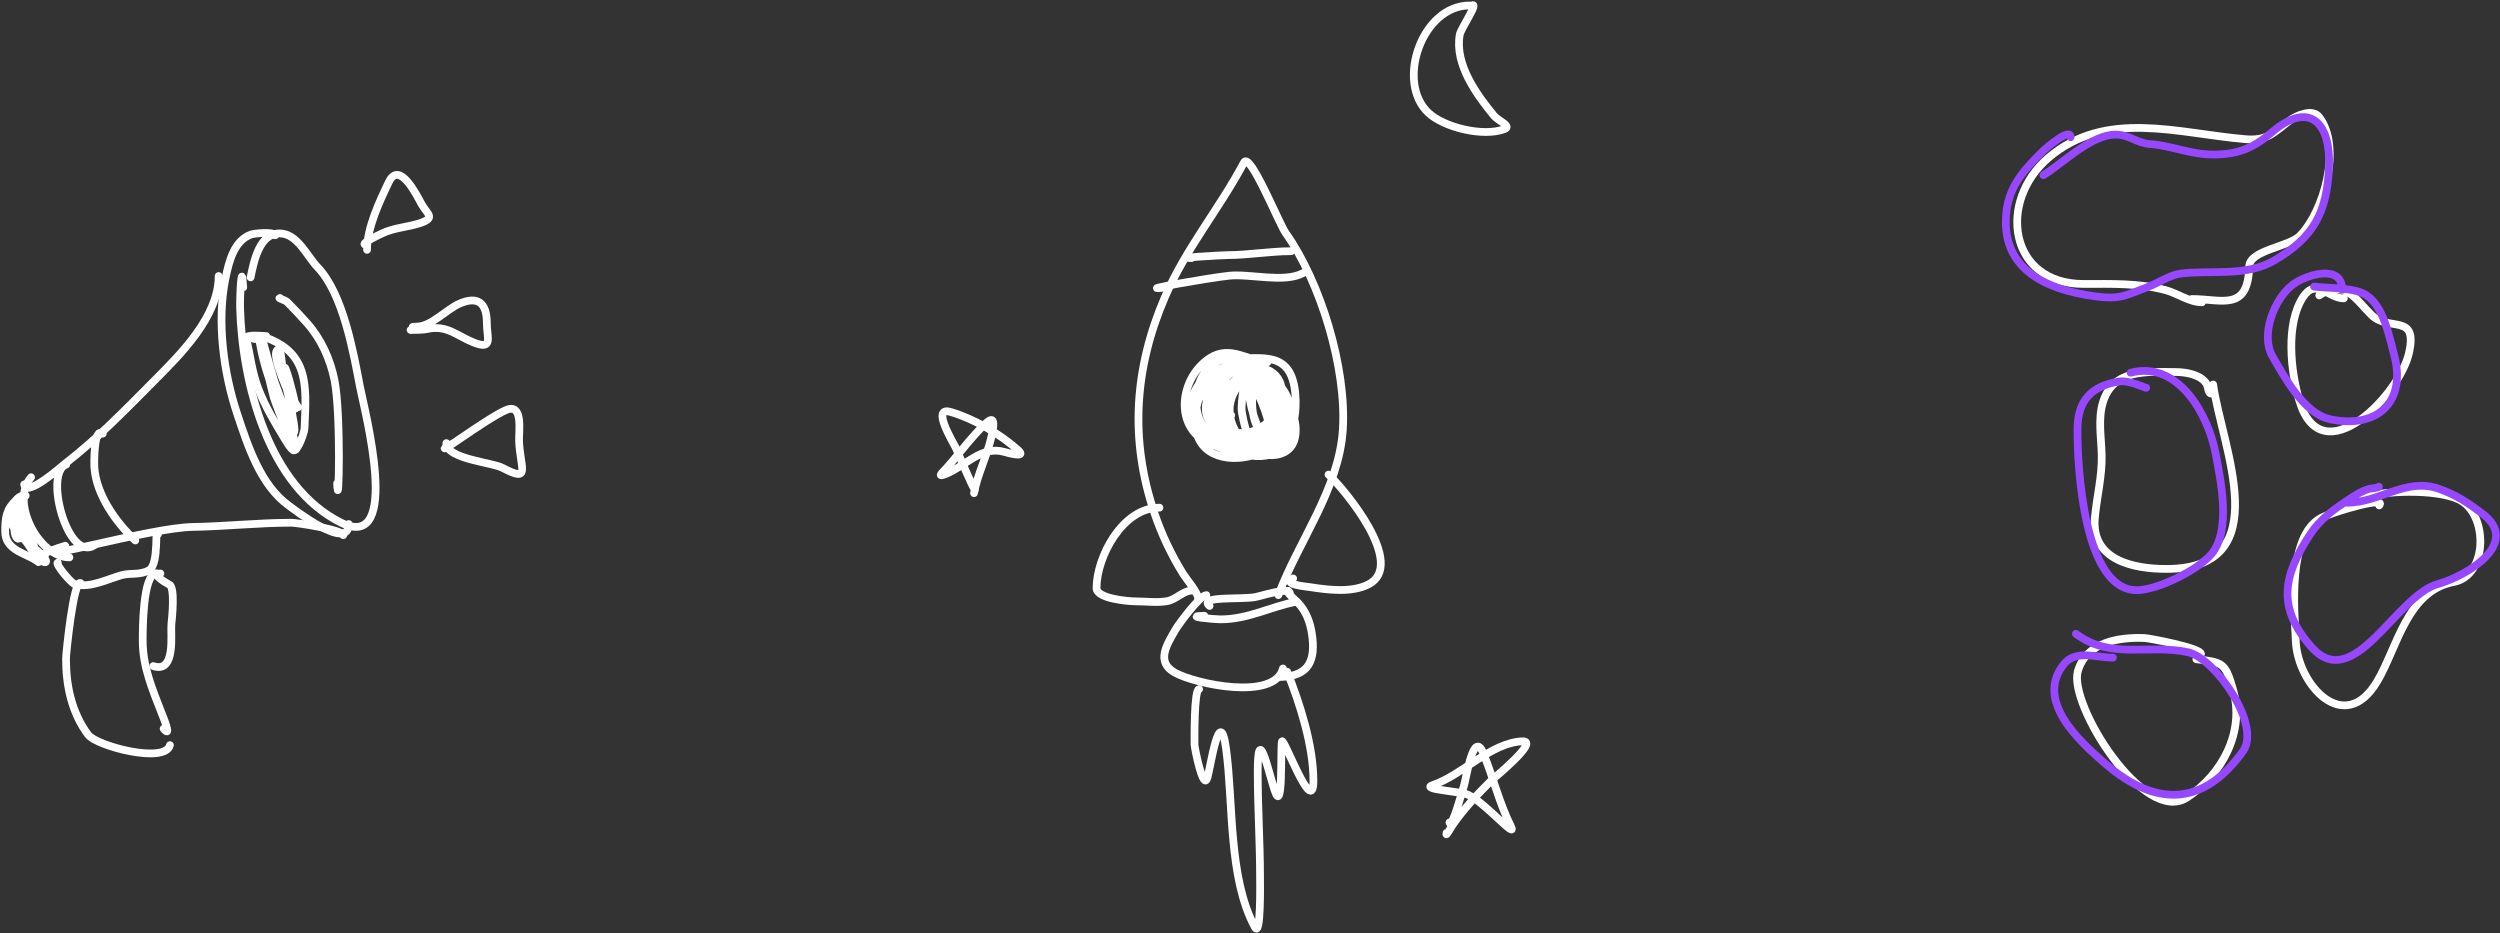 <svg width="970" height="362" viewBox="0 0 970 362" fill="none" xmlns="http://www.w3.org/2000/svg">
<rect x="0" y="0" width="970" height="362" fill="#333333" stroke="none"/>
<path d="M464.874 232.175C464.874 229.973 460.219 224.538 459.085 222.709C454.482 215.278 450.719 207.374 447.922 199.099C438.272 170.544 440.108 142.926 451.968 115.321C460.07 96.464 473.269 80.805 482.668 63.02C484.974 58.657 496.215 86.689 498.808 90.339C512.42 109.506 522.54 142.879 521.021 166.727C519.56 189.671 503.793 209.994 496.002 230.905" stroke="white" stroke-width="3" stroke-linecap="round" stroke-linejoin="round"/>
<path d="M468.057 230.906C465.632 230.906 457.318 242.209 456.348 243.873C452.715 250.108 448.312 256.788 455.874 260.996C463.897 265.461 494.547 271.977 497.786 259.367" stroke="white" stroke-width="3" stroke-linecap="round" stroke-linejoin="round"/>
<path d="M499.815 229.244C498.431 229.244 503.21 233.448 503.575 233.832C506.807 237.224 508.367 241.506 509.041 246.082C510.508 256.048 508.04 262.341 496.912 262.665" stroke="white" stroke-width="3" stroke-linecap="round" stroke-linejoin="round"/>
<path d="M449.87 196.973C435.585 196.973 425.457 216.024 425.457 228.211C425.457 232.287 437.827 233.325 440.539 233.325C444.465 233.325 448.965 233.94 452.837 233.249C456.434 232.607 459.015 229.123 462.706 229.123" stroke="white" stroke-width="3" stroke-linecap="round" stroke-linejoin="round"/>
<path d="M501.738 224.432C497.224 226.785 506.957 227.599 508.203 227.791C515.203 228.87 524.477 230.096 531.017 226.705C545.869 219.005 521.661 189.807 515.449 184.146" stroke="white" stroke-width="3" stroke-linecap="round" stroke-linejoin="round"/>
<path d="M465.259 267.379C463.24 267.379 463.475 287.206 463.475 288.93C463.475 290.046 466.852 307.269 468.465 301.793C469.722 297.528 473.276 272.473 475.726 290.596C478.599 311.838 476.53 340.465 486.866 359.715C489.299 364.247 488.902 342.265 488.902 340.464C488.902 326.796 487.993 313.148 487.993 299.467C487.993 280.229 491.886 298.391 494.483 306.456C497.912 317.105 496.782 290.582 497.378 287.711C497.872 285.332 509.608 317.747 509.608 302.936C509.608 289.44 504.458 273.205 499.43 260.637" stroke="white" stroke-width="3" stroke-linecap="round" stroke-linejoin="round"/>
<path d="M491.805 140.538C484.504 140.113 477.447 133.854 469.586 138.835C457.393 146.56 455.073 166.896 470.268 172.444C477.737 175.171 490.502 180.286 496.881 173.991C501.96 168.979 503.228 159.599 502.589 152.781C501.015 135.978 490.13 139.146 477.25 139.146C461.491 139.146 458.448 169.152 476.202 170.661C487.041 171.582 494.988 173.191 494.988 161.755C494.988 153.184 490.556 141.955 480.1 141.955C464.159 141.955 454.686 160.257 470.054 170.126C486.235 180.517 501.81 168.76 495.594 150.78C489.227 132.36 460.049 142.72 462.684 161.444C465.119 178.742 502.179 183.376 501.087 161.126C500.04 139.78 469.52 135.534 464.516 156.881C456.677 190.326 508.066 178.111 498.96 157.896C495.194 149.537 488.149 143.078 478.546 144.592C471.173 145.755 466.675 161.608 473.292 165.552C493.158 177.395 509.065 143.117 485.863 142.227C474.269 141.782 469.424 153.833 470.556 163.883C471.767 174.637 491.784 171.507 496.818 165.7C510.287 150.166 474.849 128.189 472.835 156.058C471.329 176.898 506.383 173.353 492.412 151.41C486.64 142.345 478.37 148.878 477.224 157.196C476.186 164.738 482.11 175.941 491.661 171.451C501.846 166.663 482.862 127.629 481.723 158.275C481.607 161.374 486.058 181.051 490.869 170.417C492.995 165.715 495.406 150.308 489.334 147.316C476.912 141.198 492.912 184.923 492.82 164.89C492.807 162.24 487.731 146.723 487.002 148.575C484.834 154.079 485.272 166.859 491.805 169.654C496.291 171.572 484.289 131.047 472.188 147.688C451.777 175.756 510.515 176.537 498.342 157.496C494.128 150.905 483.873 137.81 474.411 143.154C463.312 149.422 468.112 165.859 478.207 170.072C511.846 184.109 498.302 137.318 482.789 144.882C471.313 150.477 473.037 168.528 483.39 173.99C492.354 178.72 503.346 177.704 502.722 165.997C502.125 154.797 491.664 146.525 481 147.904C472.797 148.965 464.564 161.133 477.71 161.133" stroke="white" stroke-width="3" stroke-linecap="round" stroke-linejoin="round"/>
<path d="M450.639 111.71C441.855 112.669 467.947 107.991 476.727 106.995C484.866 106.071 498.253 109.907 505.551 105.969" stroke="white" stroke-width="3" stroke-linecap="round" stroke-linejoin="round"/>
<path d="M462.321 100.132C455.083 100.132 473.936 98.994 476.397 98.983C484.611 98.948 492.73 97.469 500.969 97.469" stroke="white" stroke-width="3" stroke-linecap="round" stroke-linejoin="round"/>
<path d="M469.316 235.108C464.797 231.223 480.986 232.663 486.866 231.696C488.963 231.351 499.877 227.78 500.444 230.027" stroke="white" stroke-width="3" stroke-linecap="round" stroke-linejoin="round"/>
<path d="M467.287 238.92C458.649 239.138 471.024 240.312 473.449 240.312C484.521 240.312 492.871 235.335 503.138 233.447" stroke="white" stroke-width="3" stroke-linecap="round" stroke-linejoin="round"/>
<path d="M858.946 152.24C856.681 154.065 856.882 150.096 856.142 148.931C853.854 145.323 848.182 144.376 844.326 144.349C832.951 144.268 819.85 142.998 815.887 156.273C813.969 162.701 815.33 170.046 815.464 176.633C815.632 184.916 813.54 192.779 812.806 200.972C811.353 217.169 827.434 220.742 840.506 220.742C884.015 220.742 862.069 173.476 858.701 149.186" stroke="white" stroke-width="3" stroke-linecap="round" stroke-linejoin="round"/>
<path d="M909.416 115.767C903.38 115.767 898.551 107.613 893.538 115.33C886.774 125.738 888.762 144.019 892.129 155.417C900.784 184.718 931.067 153.125 934.681 136.991C938.197 121.288 927.021 128.908 920.154 122.241C914.418 116.671 909.783 107.855 899.868 114.618" stroke="white" stroke-width="3" stroke-linecap="round" stroke-linejoin="round"/>
<path d="M923.126 196.093C926.431 192.255 904.241 198.906 900.46 200.999C887.44 208.209 890.254 236.786 890.762 248.737C891.48 265.631 909.604 285.905 922.361 264.367C930.169 251.184 933.905 229.287 951.989 225.824C965.517 223.235 965.441 199.25 954.045 193.824C945.059 189.545 924.383 190.393 916.166 193.161" stroke="white" stroke-width="3" stroke-linecap="round" stroke-linejoin="round"/>
<path d="M853.98 253.65C853.765 251.398 834.008 247.636 832.112 247.557C822.143 247.145 809.468 249.122 806.203 260.42C802.499 273.236 831.927 320.391 848.586 309.436C862.037 300.59 871.196 284.093 866.371 267.38C863.432 257.204 862.536 256.926 852.196 255.8" stroke="white" stroke-width="3" stroke-linecap="round" stroke-linejoin="round"/>
<path d="M854.364 117.281C849.496 117.281 844.982 113.84 840.322 112.591C829.766 109.761 819.26 110.172 808.422 110.172C779.465 110.172 774.921 78.143 794.834 61.192C817.121 42.221 844.963 51.798 871.292 54.007C879.755 54.717 882.271 51.414 888.363 46.77C890.996 44.763 897.228 42.04 899.817 45.385C908.739 56.911 901.712 82.117 892.307 91.549C888.116 95.753 872.841 97.091 872.691 103.34C872.266 121.106 862.093 116.011 850.447 116.011" stroke="white" stroke-width="3" stroke-linecap="round" stroke-linejoin="round"/>
<path d="M803.405 53.25C803.405 49.18 793.891 57.443 792.951 58.359C785.802 65.326 779.597 71.946 778.475 82.219C776.081 104.131 793.402 112.397 813.089 115.01C822.615 116.274 824.844 114.578 833.356 111.348C837.191 109.892 842.069 106.63 846.102 106.144C858.154 104.693 871.51 107.474 882.481 101.035C897.717 92.093 902.908 82.451 903.657 64.651C904.354 48.07 896.38 38.574 881.412 51.371C874.386 57.379 868.412 59.919 859.078 59.968C849.837 60.017 842.93 56.534 834.067 55.886C829.236 55.532 826.014 52.224 820.928 52.224C811.412 52.224 800.708 63.055 792.842 67.981" stroke="#9747FF" stroke-width="3" stroke-linecap="round" stroke-linejoin="round"/>
<path d="M832.75 150.457C832.736 150.77 826.285 147.376 822.16 148.038C811.737 149.711 806.124 155.171 806.063 166.396C805.981 181.629 808.585 229 829.075 229C836.787 229 852.729 221.374 858.117 214.885C865.76 205.679 861.65 186.404 859.646 175.876C856.806 160.955 845.234 139.754 826.664 144.618" stroke="#9747FF" stroke-width="3" stroke-linecap="round" stroke-linejoin="round"/>
<path d="M819.809 255.165C813.46 255.165 805.446 251.961 800.852 257.616C789.449 271.657 806.462 287.335 816.793 296.26C837.339 314.008 855.454 312.101 870.256 291.507C877.596 281.293 859.357 255.313 848.963 253.07C833.627 249.76 819.122 256.126 805.434 245.906" stroke="#9747FF" stroke-width="3" stroke-linecap="round" stroke-linejoin="round"/>
<path d="M923.021 188.836C923.021 189.291 919.954 189.491 919.462 189.619C916.381 190.421 913.365 192.426 910.745 194.174C905.498 197.676 900.17 201.56 896.634 206.89C885.784 223.246 883.309 235.615 896.755 250.969C913.172 269.716 929.586 231.143 945.864 226.608C957.288 223.425 978.36 210.658 963.121 199.249C957.493 195.035 953.044 192.034 946.333 189.667C933.487 185.136 923.417 195.066 910.57 195.066" stroke="#9747FF" stroke-width="3" stroke-linecap="round" stroke-linejoin="round"/>
<path d="M908.786 112.468C908.786 102.155 894.588 106.585 889.445 110.557C882.369 116.02 876.941 129.966 881.721 138.271C886.41 146.419 894.016 160.499 904.012 162.646C922.208 166.553 933.875 156.093 928.917 137.644C926.988 130.465 924.898 118.975 918.164 114.55C913.389 111.411 903.606 111.93 897.839 111.197" stroke="#9747FF" stroke-width="3" stroke-linecap="round" stroke-linejoin="round"/>
<path d="M94.376 111.494C93.727 100.049 93.049 115.247 93.158 119.371C93.93 148.448 104.062 188.853 132.436 202.845C156.102 214.515 141.324 158.731 139.664 150.036C137.103 136.624 133.121 113.947 123.212 103.668C119.124 99.427 115.406 90.566 108.457 90.566C100.646 90.566 98.519 101.293 97.228 107.608" stroke="white" stroke-width="3" stroke-linecap="round" stroke-linejoin="round"/>
<path d="M142.409 96.936C142.409 88.417 147.216 78.221 150.86 70.63C155.023 61.962 161.837 76.085 163.584 79.222C165.717 83.051 169.082 84.476 163.29 86.467C158.245 88.201 152.99 88.255 148.07 90.646C146.937 91.197 138.854 94.984 142.183 94.984" stroke="white" stroke-width="3" stroke-linecap="round" stroke-linejoin="round"/>
<path d="M163.334 127.096C161.058 127.056 158.007 126.803 162.23 126.682C167.278 126.537 173.561 119.837 178.329 117.789C185.357 114.769 188.89 117.459 188.89 125.296C188.89 131.03 191.509 135.961 183.759 132.883C177.178 130.271 173.406 125.913 165.6 127.685C163.601 128.139 156.815 128.023 160.143 128.023" stroke="white" stroke-width="3" stroke-linecap="round" stroke-linejoin="round"/>
<path d="M173.698 172.659C167.315 178.672 188.241 162.674 196.264 159.134C203.138 156.101 201.25 167.293 201.402 171.169C201.805 181.491 206.227 187.493 195.002 181.54C190.825 179.325 173.19 178.133 173.19 171.929" stroke="white" stroke-width="3" stroke-linecap="round" stroke-linejoin="round"/>
<path d="M100.107 131.612C95.47 131.612 99.307 129.603 102.925 130.898C108.983 133.067 114.015 136.473 116.523 142.688C119.315 149.606 118.405 158.551 118.174 165.878C118.074 169.033 113.455 179.895 112.843 171.831" stroke="white" stroke-width="3" stroke-linecap="round" stroke-linejoin="round"/>
<path d="M103.298 130.39C102.189 130.48 95.163 129.469 95.595 131.357C97.067 137.78 97.821 144.563 100.22 150.805C102.924 157.841 106.89 164.358 110.796 170.814C111.072 171.271 113.36 175.041 113.08 173.701C110.438 161.093 104.065 148.959 101.405 136.062C98.598 122.455 105.515 151.706 106.244 154.296C106.945 156.785 116.162 180.185 114.722 173.124C112 159.769 105.039 147.217 102.118 133.751C99.705 122.623 107.811 155.978 112.891 166.168C116.933 174.276 110.916 149.075 110.254 146.9C109.166 143.32 109.444 132.95 107.357 136.056C105.704 138.515 111.207 150.552 112.222 153.299C116.917 166.02 113.69 152.418 112.196 147.336C108.102 133.399 112.16 154.624 115.723 157.985" stroke="white" stroke-width="3" stroke-linecap="round" stroke-linejoin="round"/>
<path d="M108.635 115.617C107.571 115.617 110.668 116.426 111.422 117.178C114.033 119.784 116.582 122.51 119.043 125.258C124.591 131.455 128.149 139.373 129.778 147.469C132.415 160.565 131.391 200.879 130.803 187.533" stroke="white" stroke-width="3" stroke-linecap="round" stroke-linejoin="round"/>
<path d="M106.772 91.296C106.324 89.792 98.663 90.534 97.429 90.981C90.755 93.391 88.847 101.472 87.498 107.969C84.055 124.556 86.712 144.646 92.029 160.575C96.136 172.879 101.022 188.23 112.025 196.151C113.989 197.565 135.322 214.203 135.322 203.331" stroke="white" stroke-width="3" stroke-linecap="round" stroke-linejoin="round"/>
<path d="M84.831 107.096C84.831 122.864 70.088 137.394 59.937 147.625C48.684 158.966 37.748 170.26 25.084 180.041C23.909 180.948 10.067 193.252 9.377 187.946" stroke="white" stroke-width="3" stroke-linecap="round" stroke-linejoin="round"/>
<path d="M25.388 212.168C10.137 218.918 58.149 204.729 74.825 204.45C87.572 204.236 100.263 202.818 113.129 202.818C114.995 202.818 133.175 205.536 133.175 207.651" stroke="white" stroke-width="3" stroke-linecap="round" stroke-linejoin="round"/>
<path d="M12.06 185.164C3.733 194.803 15.192 216.27 26.942 216.27" stroke="white" stroke-width="3" stroke-linecap="round" stroke-linejoin="round"/>
<path d="M25.699 180.254C16.863 183.306 26.338 218.744 36.797 211.438" stroke="white" stroke-width="3" stroke-linecap="round" stroke-linejoin="round"/>
<path d="M39.874 168.242C36.336 165.39 36.522 179.963 36.621 181.405C37.341 191.868 44.96 202.715 52.497 209.703" stroke="white" stroke-width="3" stroke-linecap="round" stroke-linejoin="round"/>
<path d="M6.412 193.902C2.45 197.461 2.007 200.779 2.007 206.21C2.007 213.934 10.805 214.703 14.94 218.104" stroke="white" stroke-width="3" stroke-linecap="round" stroke-linejoin="round"/>
<path d="M17.481 215.344C14.612 215.344 22.543 212.536 25.303 211.754" stroke="white" stroke-width="3" stroke-linecap="round" stroke-linejoin="round"/>
<path d="M7.936 198.105C3.258 198.105 10.381 192.258 9.973 192.247C4.138 192.085 5.48 199.822 5.48 203.871C5.48 213.45 10.996 207.924 8.181 201.695C4.041 192.534 8.334 211.003 12.916 213.237C15.418 214.457 7.126 197.586 6.771 199.333C5.851 203.863 11.816 213.487 14.933 216.626C17.174 218.882 19.339 218.706 16.657 215.737C13.408 212.139 6.116 207.788 4.505 203.07C1.204 193.396 8.027 209.869 11.749 211.537" stroke="white" stroke-width="3" stroke-linecap="round" stroke-linejoin="round"/>
<path d="M22.424 218.322C21.243 218.579 27.555 226.39 29.248 226.774C35.167 228.116 41.545 224.779 46.975 223.215C50.689 222.146 54.286 223.262 57.822 221.246C62.003 218.863 59.848 202.651 61.308 207.236" stroke="white" stroke-width="3" stroke-linecap="round" stroke-linejoin="round"/>
<path d="M60.715 222.424C55.276 222.424 55.378 245.25 55.378 248.649C55.378 258.737 59.125 267.412 62.7 276.646C63.049 277.548 66.984 286.952 63.483 282.741" stroke="white" stroke-width="3" stroke-linecap="round" stroke-linejoin="round"/>
<path d="M31.234 226.211C28.528 225.011 25.614 253.578 25.614 255.642C25.614 266.226 27.879 276.619 34.215 285.108C37.458 289.453 64.06 296.51 65.939 289.112" stroke="white" stroke-width="3" stroke-linecap="round" stroke-linejoin="round"/>
<path d="M62.24 222.523C58.088 222.523 64.934 226.471 65.735 226.85C67.981 227.91 66.775 239.669 66.504 242.213C66.112 245.9 68.367 261.401 59.473 258.442" stroke="white" stroke-width="3" stroke-linecap="round" stroke-linejoin="round"/>
<path d="M570.191 2.125C551.78 2.125 541.402 31.816 554.245 43.801C560.315 49.465 575.454 53.176 583.657 50.118C586.76 48.961 581.252 46.822 579.69 44.927C572.887 36.674 564.349 24.956 566.38 13.442C566.806 11.031 574.416 0.028 570.772 2.309" stroke="white" stroke-width="3" stroke-linecap="round" stroke-linejoin="round"/>
<path d="M378.317 190C377.619 189.938 371.359 174.777 370.837 173.733C369.47 170.998 361.298 157.647 368.77 159.818C377.841 162.452 387.969 168.333 394.998 174.631C398.717 177.963 390.585 175.611 389.554 175.315C380.846 172.814 374.406 180.986 366.916 183.931C363.307 185.351 365.601 183.431 367.277 181.578C371.129 177.322 374.522 172.683 378.404 168.45C384.156 162.176 387.003 159.535 384.553 169.987C382.877 177.135 379.197 184.217 377.921 191.347" stroke="white" stroke-width="3" stroke-linecap="round" stroke-linejoin="round"/>
<path d="M562.397 319.114C563.241 321.951 567.342 307.039 568.125 304.479C568.909 301.914 571.679 282.984 575.47 292.147C579.304 301.414 581.67 311.464 586.16 320.459C589.212 326.573 575.888 311.051 569.6 308.375C566.208 306.931 550.908 306.304 555.936 304.602C567.425 300.713 578.725 287.946 590.853 287.634C597.342 287.468 579.422 302.058 578.726 302.748C573.203 308.229 567.845 313.918 563.43 320.347C563.137 320.774 560.646 325.248 561.261 323.156" stroke="white" stroke-width="3" stroke-linecap="round" stroke-linejoin="round"/>
</svg>
